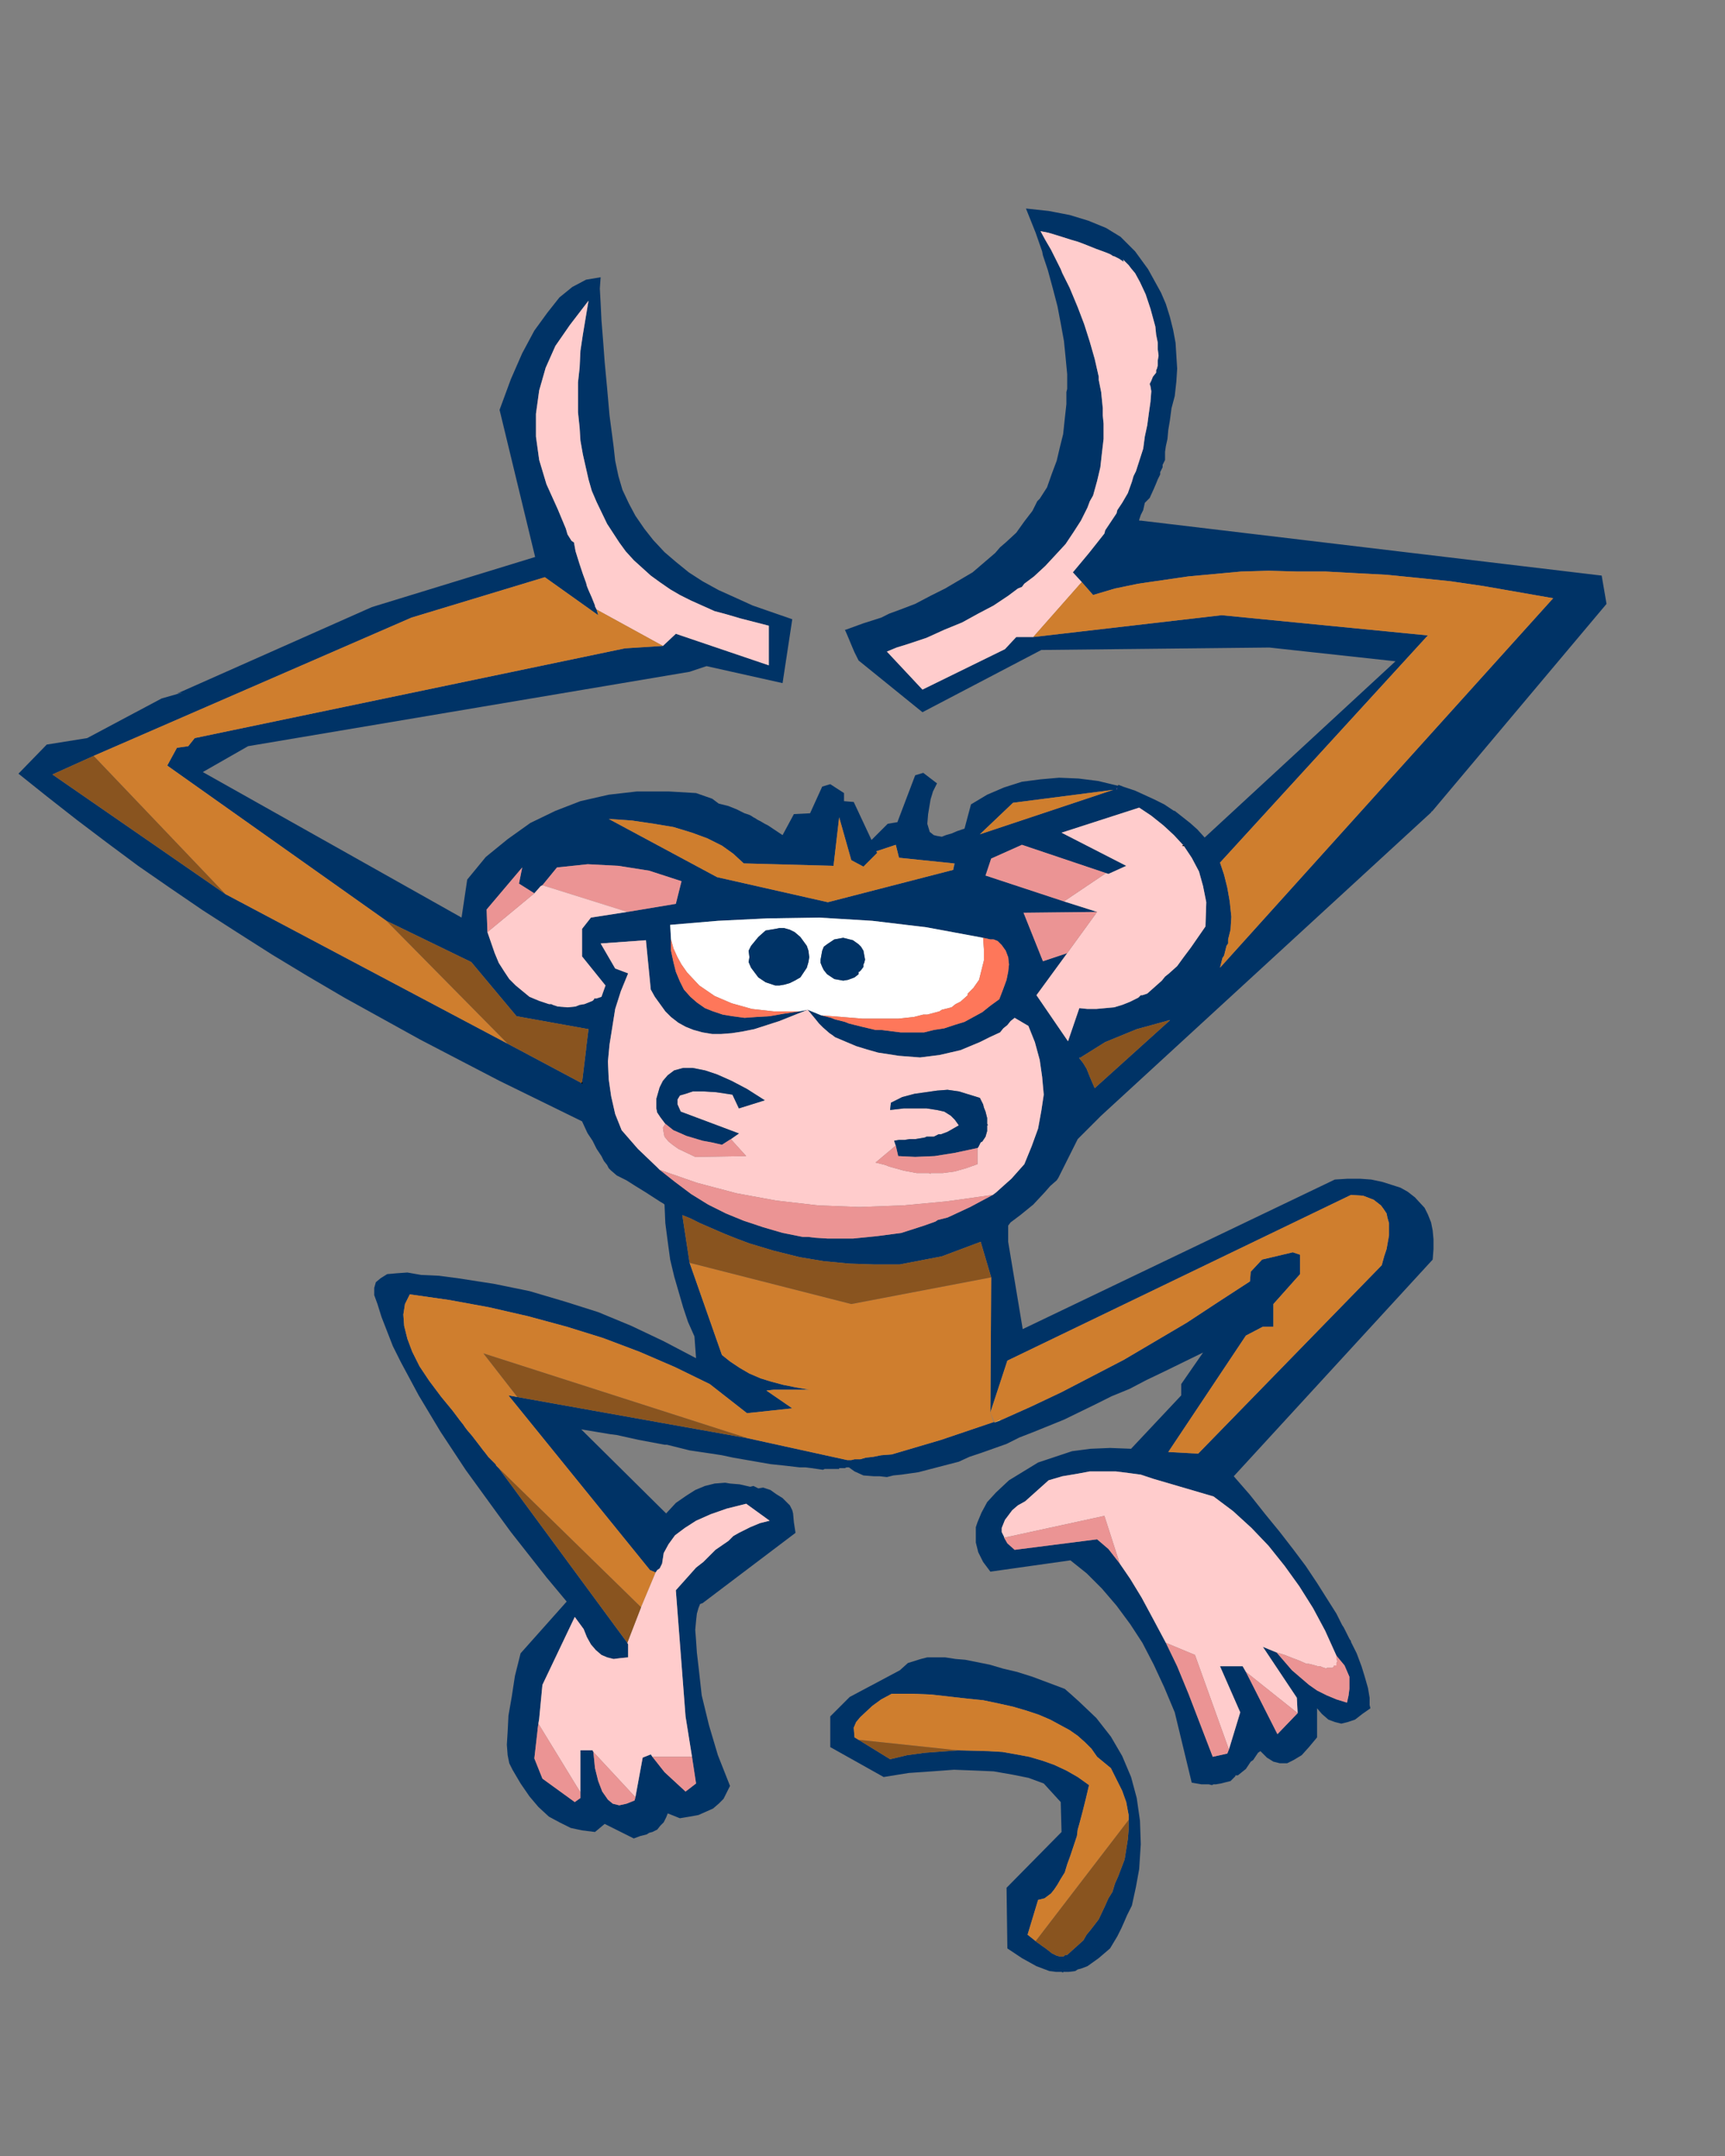 <?xml version="1.0" encoding="UTF-8" standalone="no"?>
<!DOCTYPE svg PUBLIC "-//W3C//DTD SVG 1.0//EN"
"http://www.w3.org/TR/2001/REC-SVG-20010904/DTD/svg10.dtd">
<!-- Created with Sodipodi ("http://www.sodipodi.com/") -->
<svg
   id="svg1044"
   sodipodi:version="0.33"
   xmlns="http://www.w3.org/2000/svg"
   xmlns:sodipodi="http://sodipodi.sourceforge.net/DTD/sodipodi-0.dtd"
   xmlns:xlink="http://www.w3.org/1999/xlink"
   width="80pt"
   height="100pt"
   sodipodi:docbase="/home/lolo/cvs/monkey-bubble/pixmaps"
   sodipodi:docname="/home/lolo/cvs/monkey-bubble/pixmaps/left_monkey.svg">
  <rect width="100%" height="100%" fill="#808080" stroke="none"/>
  <defs
     id="defs1046" />
  <sodipodi:namedview
     id="base" />
  <g
     id="g1349">
  
  
  
  
  
  
  
  
  
  
  
  
  
  
  
  
  
  
  
  
  
  
  
  
  
  
  
  
  
  
  
  
  
  
  
  
  
  
  
  
  
  
  
  
  
  
  <g
   transform="matrix(5e-2,0,0,5e-2,0.141,11.896)"
   id="g645"
   style="font-size:12;fill:none;">
    <path
   style="fill-rule:evenodd;fill:#003366;"
   d="M1365,44l-22-9l-23-7l-26-5l-28-3l12,30l8,23l1,5l2,6l4,12l6,22l6,23l4,21      l4,22l2,20l2,21v18l-1,4v5v10l-2,18l-2,19l-4,16l-4,17l-6,16l-6,17l-9,14l-3,3l-2,4l-4,8l-10,13l-10,14l-13,12l-7,6l-6,7l-14,12      l-14,12l-17,10l-17,10l-18,9l-19,10l-21,8l-11,4l-10,5l-22,7l-22,8h-1l1,2l3,7l5,12l3,7l5,10l79,64l147-77l282-3l156,17      l-236,218l-9-10l-9-8l-19-15h-1l-12-8l-12-6l-24-11l-15-5l-5-2l-1,1l-1,3l-1,2v-2h1l1-3l-25-6l-24-3l-24-1l-23,2l-23,3l-22,7      l-21,9l-20,12l-8,30l-9,3l-7,3l-7,2l-5,2l-6-1l-4-1l-5-4l-3-10l1-12l3-18l3-10l5-10l-17-13l-10,3l-22,58l-12,2l-20,20l-22-47      l-12-1v-10l-17-11l-10,3l-15,33l-20,1l-14,26l-12-8l-6-4l-4-2l-5-3l-4-2l-3-2l-2-1l-3-2l-2-1l-6-2l-10-5l-10-4l-12-3l-8-6l-20-7      l-34-2h-39l-35,4l-35,8l-31,12l-31,15l-28,20l-27,22l-23,28l-7,47L248,717l56-32l546-92l21-7l94,21l12-79l-26-9l-23-8l-22-10      l-20-9l-20-11l-17-11l-16-13l-14-12l-14-15l-11-14l-11-16l-8-15l-8-17l-5-17l-4-19l-2-18l-5-38l-3-34l-3-32l-2-27l-2-25l-1-21      l-1-18l1-14l-18,3l-17,9l-16,13l-15,19l-16,22l-15,28l-14,32l-14,38l44,182l-202,62L216,620l9-2l-28,8l-92,49l-50,8l-35,36      l35,28l37,29l37,28l39,29l39,27l41,28l42,27l44,28l43,26l46,27l94,52l48,25l50,26l102,50l6,13l1,2l2,3l4,6l5,10l6,9l3,6l4,5l2,4      l1,1l2,2l7,6l4,2l8,4l11,7l13,8l17,11l5,3l1,1l-6-4l6,4l1,23l3,23l3,22l5,21l11,38l6,18l8,18l2,27l-40-21l-40-19l-41-17l-41-13      l-44-13l-44-9l-45-7l-23-3l-22-1l-17-3l-14,1l-11,1l-8,5l-6,5l-2,7v9l4,11l5,16l7,18l7,18l10,20l22,41l27,45l31,47l37,51l19,26      l22,28l22,28l25,30l-57,64l-7,28l-4,26l-4,23l-1,20l-1,16l1,13l2,10l4,8l10,17l11,16l11,13l13,12l13,7l14,7l14,3l16,2l12-10      l36,18l8-3l8-2l3-2l4-1l6-3l4-5l4-4l3-6l2-5l15,6l12-2l11-2l9-4l9-4l7-6l6-6l4-8l4-8l-15-38l-11-37l-9-37l-4-36l-2-17l-1-15      l-1-13l1-11l1-9l2-7l2-5l3-1l115-87l-2-13l-1-11l-1-4l-1-2l-2-4l-9-9l-8-5l-7-5l-9-3l-6,1l-6-3l-4,1l-13-3l-12-1l-6-1l-13,1      l-12,3l-12,5l-11,7l-13,9l-12,13l-105-104l36,6l8,1l9,2l18,4l32,6h3l4,1l8,2l16,4l27,4l13,2l14,3l23,4l23,4l19,2l17,2h7l8,1      l14,2l2-1h3h6h9v-1h1h2h4l2-1h3l7,5l11,5l13,1h7l9,1l8-2l10-1l21-3l23-6l27-7l13-6l15-5l31-11l16-8l18-7l37-15l39-19l20-10l22-9      l21-11l23-11l47-23l-27,39v14l-62,66l-26-1l-24,1l-23,3l-21,7l-21,7l-18,11l-18,11l-16,15l-11,12l-7,13l-5,12l-2,6v7v12l3,12      l6,12l9,12l99-14l20,16l19,19l18,21l17,23l15,23l14,27l13,28l13,31l21,87l12,2h6h3l4,1l2-1h3l6-1l12-3l4-4l2-2v-1h1h2l10-8l4-6      l2-3l3-2l4-6l2-3l3-2l8,8l8,5l8,2h9l8-4l10-6l9-10l10-12v-36l6,7l8,7l8,3l8,2l8-2l9-3l9-7l10-7l-1-4v-3v-6l-2-12l-4-14l-4-13      l-6-16l-4-8l-2-4l-1-2v-1l-2-3l-1-2l-2-4l-4-8l-2-3l-1-2l-2-4l-4-8l-12-19l-12-19l-14-21l-15-20l-17-22l-18-22l-19-24l-20-23      l246-268l1-13v-12l-1-11l-2-10l-4-10l-4-8l-12-13l-9-7l-9-5l-22-7l-14-3l-14-1h-15l-16,1l-386,185l-18-108v-20l3-4l4-3l8-6      l16-13l14-15l7-8l8-7l2-3l24-48l29-29l408-375l1-2v1l216-257l-6-35l-570-68h-2v-1l2-6l3-6l2-9l6-6l5-11l3-7l2-5l3-6v-3l1-2l2-4      v-3l1-2l2-4v-5v-5l1-7l2-9l1-11l2-12l2-15l4-15l2-18l1-16l-2-32l-3-16l-4-16l-5-16l-6-14l-16-29l-16-22l-18-18L1365,44z       M1387,86l-1-3l2,2l5,5l3,4l5,6l6,11l7,15l6,18l6,22l1,10l2,10v8l1,8l-1,6v6l-1,4l-1,2v3l-4,5l-2,5l-2,4l1,3l1,6l-1,13l-2,14      l-2,15l-3,14l-2,15l-9,28l-3,6l-2,7l-5,14l-7,12l-4,6l-2,3l-1,4l-8,12l-4,6l-2,3l-1,4l-19,24l-20,24l11,12l14,16l27-8l29-6l62-9      l65-6l34-1l36,1h35l37,2l38,2l40,4l39,4l41,6l86,15l-412,457l2-8l1-4l2-3l2-8l1-4l2-3v-5l1-4l2-8l1-16l-2-19l-3-17l-4-16l-5-15      v-1v1l257-281l-255-25l-233,27h-21l-14,15l-102,50v21v-21l-44-47l12-5l13-4l24-8l22-10l22-9l20-11l19-10l18-12l8-6l4-3l5-2l3-4      l4-3l8-6l14-13l13-14l12-13l10-15l9-14l8-16l3-8l4-7l5-18l4-17l2-18l2-17v-19l-1-10v-9l-2-20l-2-10l-1-5v-4l-5-22l-6-21l-7-22      l-8-21l-10-24l-6-12l-3-6l-2-5l-12-24l-7-12l-6-11l10,2l10,3l19,6l7,2l8,3l15,6l11,4l5,2l2,1l3,2h1l2,1l4,2L1387,86z M702,164      l23-30l-7,42l-3,20l-1,21l-2,18v19v18l2,19l1,16l3,17l7,31l4,14l6,14l13,27l15,23l8,11l10,11l21,19l11,8l13,9l12,7l14,7l29,13      l15,4l17,5l35,9v49l-115-39l-16,15l-47,3L238,675l-8,10l-14,2l-12,22l271,192l105,51l56,67l89,16l-3,24v1l-5,41v1l-92-49      L276,868L62,720l51-23l393-171l165-50l66,47l-2-7l-1-2l-1-2v-1l-2-5l-2-5l-4-9l-2-5l-1-4l-4-11l-4-12l-5-16l-2-11l-3-2l-5-8      l-2-7l-5-12l-5-12l-14-31l-9-30l-4-29v-28l4-29l8-28l12-27L702,164z M1082,817l-1-2l24-8l4,16l68,7h1l-2,8l-155,40l-137-31      l-134-72l29,2l27,4l24,4l23,7l19,7l18,9l14,10l13,12l111,3l7-60l15,53l15,8L1082,817z M840,852l-7,28l-60,10l-45,7l-11,14v34      l29,36l-5,14l-6,2h-2h-1v1l-2,2l-10,4l-6,1l-5,2l-10,1l-12-1l-6-2l-2-1h-1h-2l-12-4l-12-5l-17-14l-8-8l-6-9l-7-11l-5-12l-9-26      l-1-28l44-52l-4,20l19,12l7-8l1-1l2-1l18-22l38-4l38,2l38,6L840,852z M827,924l-1-18l59-5l61-3l64-1l66,4l67,8l70,13l9,2h4l5,2      l5,5l5,7l3,8l1,9l-1,9l-2,10l-4,11l-5,13l-11,8l-10,8l-11,6l-11,6l-13,4l-12,4l-13,2l-12,3h-15h-14l-16-2l-8-1h-7l-17-4l-16-4      l-5-2l-4-1l-8-2l-5-2l-4-1l-8-2l-17-7l10,12l4,5l2,2l1,1l2,2l8,7l3,2l4,3l26,11l13,4l14,4l26,4l26,2l24-3l26-6l24-10l12-6l13-6      l4-5l5-4l4-5l5-4l17,10l8,20l6,22l3,21l2,22l-3,20l-4,22l-8,22l-9,22l-16,18l-9,8l-10,9l-4,3l-28,15l-28,13l-8,2l-4,1l-3,2      l-14,5l-28,9l-30,4l-30,3h-16h-15l-16-1l-8-1h-7l-25-5l-24-7l-24-8l-22-9l-22-11l-21-13l-20-15l-19-15l-4-4l-23-22l-20-23l-8-20      l-5-22l-3-21l-1-22l2-21l7-44l7-22l9-22l-16-6l-18-31l56-4l6,61l5,9l13,18l7,7l9,7l9,5l10,4l11,3l12,2h11l13-1l13-2l15-3l31-10      l35-14l-10,2l-20,3l-17,3l-17,1l-14,1l-15-2l-12-2l-12-4l-10-4l-10-7l-8-7l-8-9l-5-10l-5-12l-3-12l-3-14V924z M1460,808h1l10,15      l9,17l5,18l4,20l-1,30l-18,26l-9,12l-8,11l-10,9l-5,4l-4,5l-18,16l-6,2h-2l-1,1l-2,2l-10,5l-10,4l-10,3l-22,2h-11l-10-1l-14,41      l-39-57l38-52l-30,10l-24-60l91-1l-41-13l-97-32l7-21l38-17l104,35l3,1l22-10l-80-41l96-31l15,10l15,12l13,12l12,13H1460z       M1209,794l41-39l124-16L1209,794z M1332,1070h1l3-3l-4,4l32-20l39-16l40-11h1l-1,1l-92,83l-6-14l-4-10l-3-5l-2-3l-4-5V1070z       M637,1490l-11-2l175,216l7,3l2-3l3-2l3-6l2-13l6-11l8-11l12-9l14-9l18-8l20-7l24-6l29,21l-12,3l-12,5l-14,7l-7,4l-6,6l-16,11      l-15,15l-9,7l-8,9l-17,19l12,156l8,50l5,33l-13,10l-26-24l-15-19l-2-3l-10,4l-9,49l-1,4l-10,4l-9,2l-8-2l-6-5l-7-10l-5-13l-4-16      l-2-20l-1-2h-15v52v7l-7,5l-40-29l-10-25l4-35v-1l2-13l4-42l40-84l11,15l4,10l5,9l6,7l7,6l7,3l8,2l8-1l10-1v-16l-1-2l-159-216      l-1-1l-2-2l-1-2l-2-2l-1-1l-2-2l-4-4l-3-4l-4-5l-3-4l-10-13l-6-7l-3-4l-2-3l-4-5l-3-4l-6-8l-14-17l-15-20l-12-18l-9-18l-6-16      l-4-16l-1-14l2-13l6-12l49,7l49,9l48,11l48,13l45,14l45,17l44,19l43,21l46,36l56-6l-32-22l9-1h44l-17-3l-15-3l-15-4l-13-4l-14-6      l-12-7l-12-8l-10-8l-40-114l-9-59l10,4l12,6l30,13l15,6l16,6l30,9l32,8l30,5l32,3l30,1h32l26-5l26-5l24-9l24-9l13,44l-1,167      l21-64l425-205l15,1l13,5l9,7l3,4l4,6l1,5l2,7v15l-3,17l-3,9l-3,11l-227,233l-37-2l96-144l21-11h13v-28l33-37v-24l-9-3l-38,9      l-14,15l-1,12l-40,26l-38,25l-78,46l-77,40l-38,18l-38,17l-8,3l8-4l-6,3h-1h-1l-65,22l-61,18l-13,1l-10,2l-9,1l-7,2h-7l-4,1h-5      l-123-27L637,1490z M1576,1806l-17-7l42,63l1,19l-25,26l-39-77l-4-7h-28l25,57l-14,46l-2,5l-18,4l-30-78l-14-34l-14-29l-16-30      l-14-26l-14-23l-13-19l-14-18l-14-12l-102,13l-9-8l-4-7v-1l-3-6v-5l4-10l9-12l7-6l9-5l29-26l17-5l18-3l16-3h17h15l16,2l15,2      l15,5l75,22l24,18l23,21l21,22l20,25l18,25l17,27l15,28l14,31l10,12l6,14v15l-1,8l-2,9l-13-4l-12-5l-12-6l-10-7l-21-18      L1576,1806z"
   id="path646" />

  </g>

  <g
   transform="matrix(5e-2,0,0,5e-2,0.141,11.896)"
   id="g647"
   style="font-size:12;fill:none;">
    <path
   style="fill-rule:evenodd;fill:#FFCCCC;"
   d="M1401,100l-5-6l-3-4l-5-5l-2-2l1,3l-6-4l-4-2l-2-1h-1l-3-2l-2-1l-5-2l-11-4      l-15-6l-8-3l-7-2l-19-6l-10-3l-10-2l6,11l7,12l12,24l2,5l3,6l6,12l10,24l8,21l7,22l6,21l5,22v4l1,5l2,10l2,20v9l1,10v19l-2,17      l-2,18l-4,17l-5,18l-4,7l-3,8l-8,16l-9,14l-10,15l-12,13l-13,14l-14,13l-8,6l-4,3l-3,4l-5,2l-4,3l-8,6l-18,12l-19,10l-20,11      l-22,9l-22,10l-24,8l-13,4l-12,5l44,47l102-50l14-15h21l60-68l-11-12l20-24l19-24l1-4l2-3l4-6l8-12l1-4l2-3l4-6l7-12l5-14l2-7      l3-6l9-28l2-15l3-14l2-15l2-14l1-13l-1-6l-1-3l2-4l2-5l4-5v-3l1-2l1-4v-6l1-6l-1-8v-8l-2-10l-1-10l-6-22l-6-18l-7-15L1401,100z"
   id="path648" />

  </g>

  <g
   transform="matrix(5e-2,0,0,5e-2,0.141,11.896)"
   id="g649"
   style="font-size:12;fill:none;">
    <path
   style="fill-rule:evenodd;fill:#CF7E2E;"
   d="M1349,498l-14-16l-60,68l233-27l255,25l-257,281l5,15l4,16l3,17l2,19l-1,16      l-2,8l-1,4v5l-2,3l-1,4l-2,8l-2,3l-1,4l-2,8l412-457l-86-15l-41-6l-39-4l-40-4l-38-2l-37-2h-35l-36-1l-34,1l-65,6l-62,9l-29,6      L1349,498z"
   id="path650" />

  </g>

  <g
   transform="matrix(5e-2,0,0,5e-2,0.141,11.896)"
   id="g651"
   style="font-size:12;fill:none;">
    <path
   style="fill-rule:evenodd;fill:#FFCCCC;"
   d="M725,134l-23,30l-18,26l-12,27l-8,28l-4,29v28l4,29l9,30l14,31l5,12l5,12l2,7      l5,8l3,2l2,11l5,16l4,12l4,11l1,4l2,5l4,9l2,5l2,5v1l1,2l1,2l82,45l16-15l115,39v-49l-35-9l-17-5l-15-4l-29-13l-14-7l-12-7      l-13-9l-11-8l-21-19l-10-11l-8-11l-15-23l-13-27l-6-14l-4-14l-7-31l-3-17l-1-16l-2-19v-18v-19l2-18l1-21l3-20L725,134z"
   id="path652" />

  </g>

  <g
   transform="matrix(5e-2,0,0,5e-2,0.141,11.896)"
   id="g653"
   style="font-size:12;fill:none;">
    <path
   style="fill-rule:evenodd;fill:#CF7E2E;"
   d="M735,516l2,7l-66-47l-165,50L113,697l163,171l349,185L475,901L204,709l12-22      l14-2l8-10l532-111l47-3L735,516z"
   id="path654" />

  </g>

  <g
   transform="matrix(5e-2,0,0,5e-2,0.141,11.896)"
   id="g655"
   style="font-size:12;fill:none;">
    <path
   style="fill-rule:evenodd;fill:#89541F;"
   d="M722,1059l3-24l-89-16l-56-67l-105-51l150,152l92,49v-1l5-41V1059z"
   id="path656" />

  </g>

  <g
   transform="matrix(5e-2,0,0,5e-2,0.141,11.896)"
   id="g657"
   style="font-size:12;fill:none;">
    <path
   style="fill-rule:evenodd;fill:#89541F;"
   d="M276,868L113,697l-51,23L276,868z"
   id="path658" />

  </g>

  <g
   transform="matrix(5e-2,0,0,5e-2,0.141,11.896)"
   id="g659"
   style="font-size:12;fill:none;">
    <path
   style="fill-rule:evenodd;fill:#CF7E2E;"
   d="M1081,815l1,2l-17,17l-15-8l-15-53l-7,60l-111-3l-13-12l-14-10l-18-9l-19-7      l-23-7l-24-4l-27-4l-29-2l134,72l137,31l155-40l1-8l-68-7l-4-16L1081,815z"
   id="path660" />

  </g>

  <g
   transform="matrix(5e-2,0,0,5e-2,0.141,11.896)"
   id="g661"
   style="font-size:12;fill:none;">
    <path
   style="fill-rule:evenodd;fill:#EB9494;"
   d="M833,880l7-28l-40-13l-38-6l-38-2l-38,4l-18,22l105,33L833,880z"
   id="path662" />

  </g>

  <g
   transform="matrix(5e-2,0,0,5e-2,0.141,11.896)"
   id="g663"
   style="font-size:12;fill:none;">
    <path
   style="fill-rule:evenodd;fill:#FFCCCC;"
   d="M728,897l45-7l-105-33l-2,1l-1,1l-7,8l-58,48l9,26l5,12l7,11l6,9l8,8l17,14      l12,5l12,4h2h1l2,1l6,2l12,1l10-1l5-2l6-1l10-4l2-2v-1h1h2l6-2l5-14l-29-36v-34L728,897z"
   id="path664" />

  </g>

  <g
   transform="matrix(5e-2,0,0,5e-2,0.141,11.896)"
   id="g665"
   style="font-size:12;fill:none;">
    <path
   style="fill-rule:evenodd;fill:#EB9494;"
   d="M643,835l-44,52l1,28l58-48l-19-12L643,835z"
   id="path666" />

  </g>

  <g
   transform="matrix(5e-2,0,0,5e-2,0.141,11.896)"
   id="g667"
   style="font-size:12;fill:none;">
    <path
   style="fill-rule:evenodd;fill:#FFFFFF;"
   d="M826,906l1,18l3,11l5,11l5,9l7,10l15,16l19,13l21,9l25,7l27,3h15h17l10-2l17,7      l26,2l25,2h23h21l19-2l8-2l4-1h5l15-4l3-2l4-1l8-2l5-4l6-3l9-8v-2l1-1l2-2l4-4l7-10l3-12l3-12v-14l-1-14l-70-13l-67-8l-66-4      l-64,1l-61,3L826,906z M1020,930l9-6l11-2l12,3l7,5l3,3l3,5l2,11l-1,4l-1,2v3l-3,4l-2,2h-1v1v2l-5,4l-8,3l-6,1l-11-2l-9-6l-4-5      l-2-4l-2-5v-4l2-11l2-5L1020,930z M956,911l5-1h6l7,2l6,3l7,6l8,11l2,6l1,8l-1,6l-2,7l-8,12l-7,4l-6,3l-7,2l-6,1h-5l-12-4l-9-6      l-9-12l-3-7l1-6l-1-8l3-6l9-11l9-8L956,911z"
   id="path668" />

  </g>

  <g
   transform="matrix(5e-2,0,0,5e-2,0.141,11.896)"
   id="g669"
   style="font-size:12;fill:none;">
    <path
   style="fill-rule:evenodd;fill:#003366;"
   d="M1040,922l-11,2l-9,6l-4,3l-2,5l-2,11v4l2,5l2,4l4,5l9,6l11,2l6-1l8-3l5-4v-2      v-1h1l2-2l3-4v-3l1-2l1-4l-2-11l-3-5l-3-3l-7-5L1040,922z"
   id="path670" />

  </g>

  <g
   transform="matrix(5e-2,0,0,5e-2,0.141,11.896)"
   id="g671"
   style="font-size:12;fill:none;">
    <path
   style="fill-rule:evenodd;fill:#003366;"
   d="M961,910l-5,1l-12,2l-9,8l-9,11l-3,6l1,8l-1,6l3,7l9,12l9,6l12,4h5l6-1l7-2      l6-3l7-4l8-12l2-7l1-6l-1-8l-2-6l-8-11l-7-6l-6-3l-7-2H961z"
   id="path672" />

  </g>

  <g
   transform="matrix(5e-2,0,0,5e-2,0.141,11.896)"
   id="g673"
   style="font-size:12;fill:none;">
    <path
   style="fill-rule:evenodd;fill:#FFCCCC;"
   d="M758,960l16,6l-9,22l-7,22l-7,44l-2,21l1,22l3,21l5,22l8,20l20,23l23,22l4,4      l46,16l49,13l49,9l52,6l51,2l54-2l54-5l57-8l4-3l10-9l9-8l16-18l9-22l8-22l4-22l3-20l-2-22l-3-21l-6-22l-8-20l-17-10l-5,4l-4,5      l-5,4l-4,5l-13,6l-12,6l-24,10l-26,6l-24,3l-26-2l-26-4l-14-4l-13-4l-26-11l-4-3l-3-2l-8-7l-2-2l-1-1l-2-2l-4-5l-10-12l-35,14      l-31,10l-15,3l-13,2l-13,1h-11l-12-2l-11-3l-10-4l-9-5l-9-7l-7-7l-13-18l-5-9l-6-61l-56,4L758,960z M1207,1181l-1,1v20l-14,5      l-14,4l-15,2h-8h-4h-2h-1v1l-2-1h-1h-2h-4h-8l-16-3l-18-5l-5-2l-4-1l-8-2l25-21l-2-6l6-1h7l6-1h7l12-2l2-1h3h6l4-2l2-1h3l8-3      l7-4l7-4l-5-7l-5-5l-8-5l-9-2l-13-2h-13h-15l-17,2l1-9l14-7l15-4l28-4l13-1l14,2l26,8l4,8l1,4l2,5l2,8v4v2v1l1,2h-1v1v2v4l-2,7      l-4,6l-2,1l-1,2L1207,1181z M911,1164l-10,7l19,21l-63,1l-21-10l-7-5l-5-4l-5-6l-1-5l-1-6l3-5l-6-8l-4-6l-1-5v-12l4-14l4-8l6-7      l8-6l11-3h12l15,3l15,5l18,8l19,10l22,14l-32,10l-8-17l-20-3l-16-1h-13l-9,3l-7,2l-3,5v6l4,9L911,1164z"
   id="path674" />

  </g>

  <g
   transform="matrix(5e-2,0,0,5e-2,0.141,11.896)"
   id="g675"
   style="font-size:12;fill:none;">
    <path
   style="fill-rule:evenodd;fill:#003366;"
   d="M1206,1182l1-1l2-4l1-2l2-1l4-6l2-7v-4v-2v-1h1l-1-2v-1v-2v-4l-2-8l-2-5l-1-4      l-4-8l-26-8l-14-2l-13,1l-28,4l-15,4l-14,7l-1,9l17-2h15h13l13,2l9,2l8,5l5,5l5,7l-7,4l-7,4l-8,3h-3l-2,1l-4,2h-6h-3l-2,1l-12,2      h-7l-6,1h-7l-6,1l2,6l3,13l21,1l24-1l25-4L1206,1182z"
   id="path676" />

  </g>

  <g
   transform="matrix(5e-2,0,0,5e-2,0.141,11.896)"
   id="g677"
   style="font-size:12;fill:none;">
    <path
   style="fill-rule:evenodd;fill:#EB9494;"
   d="M1108,1192l-3-13l-25,21l8,2l4,1l5,2l18,5l16,3h8h4h2h1l2,1v-1h1h2h4h8l15-2      l14-4l14-5v-20l-28,6l-25,4l-24,1L1108,1192z"
   id="path678" />

  </g>

  <g
   transform="matrix(5e-2,0,0,5e-2,0.141,11.896)"
   id="g679"
   style="font-size:12;fill:none;">
    <path
   style="fill-rule:evenodd;fill:#003366;"
   d="M901,1171l10-7l-72-27l-4-9v-6l3-5l7-2l9-3h13l16,1l20,3l8,17l32-10l-22-14      l-19-10l-18-8l-15-5l-15-3h-12l-11,3l-8,6l-6,7l-4,8l-4,14v12l1,5l4,6l6,8l10,8l7,3l9,4l20,6l11,2l13,3L901,1171z"
   id="path680" />

  </g>

  <g
   transform="matrix(5e-2,0,0,5e-2,0.141,11.896)"
   id="g681"
   style="font-size:12;fill:none;">
    <path
   style="fill-rule:evenodd;fill:#EB9494;"
   d="M920,1192l-19-21l-11,7l-13-3l-11-2l-20-6l-9-4l-7-3l-10-8l-3,5l1,6l1,5l5,6      l5,4l7,5l21,10L920,1192z"
   id="path682" />

  </g>

  <g
   transform="matrix(5e-2,0,0,5e-2,0.141,11.896)"
   id="g683"
   style="font-size:12;fill:none;">
    <path
   style="fill-rule:evenodd;fill:#FE775A;"
   d="M827,924v14l3,14l3,12l5,12l5,10l8,9l8,7l10,7l10,4l12,4l12,2l15,2l14-1l17-1      l17-3l20-3h-17h-15l-27-3l-25-7l-21-9l-19-13l-15-16l-7-10l-5-9l-5-11L827,924z"
   id="path684" />

  </g>

  <g
   transform="matrix(5e-2,0,0,5e-2,0.141,11.896)"
   id="g685"
   style="font-size:12;fill:none;">
    <path
   style="fill-rule:evenodd;fill:#FE775A;"
   d="M1222,924l-9-2l1,14v14l-3,12l-3,12l-7,10l-4,4l-2,2l-1,1v2l-9,8l-6,3l-5,4      l-8,2l-4,1l-3,2l-15,4h-5l-4,1l-8,2l-19,2h-21h-23l-25-2l-26-2l8,2l4,1l5,2l8,2l4,1l5,2l16,4l17,4h7l8,1l16,2h14h15l12-3l13-2      l12-4l13-4l11-6l11-6l10-8l11-8l5-13l4-11l2-10l1-9l-1-9l-3-8l-5-7l-5-5l-5-2H1222z"
   id="path686" />

  </g>

  <g
   transform="matrix(5e-2,0,0,5e-2,0.141,11.896)"
   id="g687"
   style="font-size:12;fill:none;">
    <path
   style="fill-rule:evenodd;fill:#EB9494;"
   d="M813,1209l19,15l20,15l21,13l22,11l22,9l24,8l24,7l25,5h7l8,1l16,1h15h16l30-3      l30-4l28-9l14-5l3-2l4-1l8-2l28-13l28-15l-57,8l-54,5l-54,2l-51-2l-52-6l-49-9l-49-13L813,1209z"
   id="path688" />

  </g>

  <g
   transform="matrix(5e-2,0,0,5e-2,0.141,11.896)"
   id="g689"
   style="font-size:12;fill:none;">
    <path
   style="fill-rule:evenodd;fill:#FFCCCC;"
   d="M1461,808h-1H1461l-12-13l-13-12l-15-12l-15-10l-96,31l80,41l-22,10l-3-1      l-52,35l41,13l-37,51l-38,52l39,57l14-41l10,1h11l22-2l10-3l10-4l10-5l2-2l1-1h2l6-2l18-16l4-5l5-4l10-9l8-11l9-12l18-26l1-30      l-4-20l-5-18l-9-17L1461,808z"
   id="path690" />

  </g>

  <g
   transform="matrix(5e-2,0,0,5e-2,0.141,11.896)"
   id="g691"
   style="font-size:12;fill:none;">
    <path
   style="fill-rule:evenodd;fill:#EB9494;"
   d="M1223,824l-7,21l97,32l52-35l-104-35L1223,824z"
   id="path692" />

  </g>

  <g
   transform="matrix(5e-2,0,0,5e-2,0.141,11.896)"
   id="g693"
   style="font-size:12;fill:none;">
    <path
   style="fill-rule:evenodd;fill:#EB9494;"
   d="M1263,891l24,60l30-10l37-51L1263,891z"
   id="path694" />

  </g>

  <g
   transform="matrix(5e-2,0,0,5e-2,0.141,11.896)"
   id="g695"
   style="font-size:12;fill:none;">
    <path
   style="fill-rule:evenodd;fill:#CF7E2E;"
   d="M1250,755l-41,39l165-55L1250,755z"
   id="path696" />

  </g>

  <g
   transform="matrix(5e-2,0,0,5e-2,0.141,11.896)"
   id="g697"
   style="font-size:12;fill:none;">
    <path
   style="fill-rule:evenodd;fill:#89541F;"
   d="M1364,1051l-32,20l4,5l2,3l3,5l4,10l6,14l92-83v-1l-40,11L1364,1051z"
   id="path698" />

  </g>

  <g
   transform="matrix(5e-2,0,0,5e-2,0.141,11.896)"
   id="g699"
   style="font-size:12;fill:none;">
    <path
   style="fill-rule:evenodd;fill:#AE7C2B;"
   d="M1444,1024h-1v1L1444,1024z"
   id="path700" />

  </g>

  <g
   transform="matrix(5e-2,0,0,5e-2,0.141,11.896)"
   id="g701"
   style="font-size:12;fill:none;">
    <path
   style="fill-rule:evenodd;fill:#CF7E2E;"
   d="M626,1488l11,2l-42-54l327,105l123,27h5l4-1h7l7-2l9-1l10-2l13-1l61-18l65-22      l-4-12l1-167l-173,33l-200-51l40,114l10,8l12,8l12,7l14,6l13,4l15,4l15,3l17,3h-44l-9,1l32,22l-56,6l-46-36l-43-21l-44-19      l-45-17l-45-14l-48-13l-48-11l-49-9l-49-7l-6,12l-2,13l1,14l4,16l6,16l9,18l12,18l15,20l14,17l6,8l3,4l4,5l2,3l3,4l6,7l10,13      l3,4l4,5l3,4l4,4l2,2l1,1l2,2l1,2l2,2l1,1l176,172l18-43l-7-3L626,1488z"
   id="path702" />

  </g>

  <g
   transform="matrix(5e-2,0,0,5e-2,0.141,11.896)"
   id="g703"
   style="font-size:12;fill:none;">
    <path
   style="fill-rule:evenodd;fill:#89541F;"
   d="M595,1436l42,54l285,51L595,1436z"
   id="path704" />

  </g>

  <g
   transform="matrix(5e-2,0,0,5e-2,0.141,11.896)"
   id="g705"
   style="font-size:12;fill:none;">
    <path
   style="fill-rule:evenodd;fill:#FFCCCC;"
   d="M668,1846l-4,42l-1,6l52,85v-52h15l1,2l52,56l9-49l10-4l2,3h49l-8-50l-12-156      l17-19l8-9l9-7l15-15l16-11l6-6l7-4l14-7l12-5l12-3l-29-21l-24,6l-20,7l-18,8l-14,9l-12,9l-8,11l-6,11l-2,13l-3,6l-3,2l-2,3      l-18,43l-17,44l1,2v16l-10,1l-8,1l-8-2l-7-3l-7-6l-6-7l-5-9l-4-10l-11-15L668,1846z"
   id="path706" />

  </g>

  <g
   transform="matrix(5e-2,0,0,5e-2,0.141,11.896)"
   id="g707"
   style="font-size:12;fill:none;">
    <path
   style="fill-rule:evenodd;fill:#EB9494;"
   d="M662,1901v1l-4,35l10,25l40,29l7-5v-7l-52-85L662,1901z"
   id="path708" />

  </g>

  <g
   transform="matrix(5e-2,0,0,5e-2,0.141,11.896)"
   id="g709"
   style="font-size:12;fill:none;">
    <path
   style="fill-rule:evenodd;fill:#CF7E2E;"
   d="M1596,1311l9,3v24l-33,37v28h-13l-21,11l-96,144l37,2l227-233l3-11l3-9l3-17      v-15l-2-7l-1-5l-4-6l-3-4l-9-7l-13-5l-15-1l-425,205l-21,64l5,12h1l6-3v1l38-17l38-18l77-40l78-46l38-25l40-26l1-12l14-15      L1596,1311z"
   id="path710" />

  </g>

  <g
   transform="matrix(5e-2,0,0,5e-2,0.141,11.896)"
   id="g711"
   style="font-size:12;fill:none;">
    <path
   style="fill-rule:evenodd;fill:#EFBA5A;"
   d="M1234,1518l-8,4l8-3V1518z"
   id="path712" />

  </g>

  <g
   transform="matrix(5e-2,0,0,5e-2,0.141,11.896)"
   id="g713"
   style="font-size:12;fill:none;">
    <path
   style="fill-rule:evenodd;fill:#89541F;"
   d="M1210,1298l-24,9l-24,9l-26,5l-26,5h-32l-30-1l-32-3l-30-5l-32-8l-30-9l-16-6      l-15-6l-30-13l-12-6l-10-4l9,59l200,51l173-33L1210,1298z"
   id="path714" />

  </g>

  <g
   transform="matrix(5e-2,0,0,5e-2,0.141,11.896)"
   id="g715"
   style="font-size:12;fill:none;">
    <path
   style="fill-rule:evenodd;fill:#89541F;"
   d="M790,1750l-176-172l159,216L790,1750z"
   id="path716" />

  </g>

  <g
   transform="matrix(5e-2,0,0,5e-2,0.141,11.896)"
   id="g717"
   style="font-size:12;fill:none;">
    <path
   style="fill-rule:evenodd;fill:#EB9494;"
   d="M853,1935h-49l15,19l26,24l13-10L853,1935z"
   id="path718" />

  </g>

  <g
   transform="matrix(5e-2,0,0,5e-2,0.141,11.896)"
   id="g719"
   style="font-size:12;fill:none;">
    <path
   style="fill-rule:evenodd;fill:#EB9494;"
   d="M782,1989l1-4l-52-56l2,20l4,16l5,13l7,10l6,5l8,2l9-2L782,1989z"
   id="path720" />

  </g>

  <g
   transform="matrix(5e-2,0,0,5e-2,0.141,11.896)"
   id="g721"
   style="font-size:12;fill:none;">
    <path
   style="fill-rule:evenodd;fill:#FFCCCC;"
   d="M1559,1799l17,7l10,3l10,4l8,3l9,4h3l4,1l7,2h2h1l2,1l6,2v-1h1h2h4l2-2v-1h1h2      v-3l1-2l-1-4v-3l-14-31l-15-28l-17-27l-18-25l-20-25l-21-22l-23-21l-24-18l-75-22l-15-5l-15-2l-16-2h-15h-17l-16,3l-18,3l-17,5      l-29,26l-9,5l-7,6l-9,12l-4,10v5l3,6v1l124-27l19,59l13,19l14,23l14,26l16,30l36,15l42,117l14-46l-25-57h28l4,7l64,51l-1-19      L1559,1799z"
   id="path722" />

  </g>

  <g
   transform="matrix(5e-2,0,0,5e-2,0.141,11.896)"
   id="g723"
   style="font-size:12;fill:none;">
    <path
   style="fill-rule:evenodd;fill:#EB9494;"
   d="M1515,1931l2-5l-42-117l-36-15l14,29l14,34l30,78L1515,1931z"
   id="path724" />

  </g>

  <g
   transform="matrix(5e-2,0,0,5e-2,0.141,11.896)"
   id="g725"
   style="font-size:12;fill:none;">
    <path
   style="fill-rule:evenodd;fill:#EB9494;"
   d="M1538,1830l39,77l25-26L1538,1830z"
   id="path726" />

  </g>

  <g
   transform="matrix(5e-2,0,0,5e-2,0.141,11.896)"
   id="g727"
   style="font-size:12;fill:none;">
    <path
   style="fill-rule:evenodd;fill:#EB9494;"
   d="M1576,1806l19,22l21,18l10,7l12,6l12,5l13,4l2-9l1-8v-15l-6-14l-10-12v3l1,4      l-1,2v3h-2h-1v1l-2,2h-4h-2h-1v1l-6-2l-2-1h-1h-2l-7-2l-4-1h-3l-9-4l-8-3l-10-4L1576,1806z"
   id="path728" />

  </g>

  <g
   transform="matrix(5e-2,0,0,5e-2,0.141,11.896)"
   id="g729"
   style="font-size:12;fill:none;">
    <path
   style="fill-rule:evenodd;fill:#EB9494;"
   d="M1382,1696l-19-59l-124,27l4,7l9,8l102-13l14,12L1382,1696z"
   id="path730" />

  </g>

  <g
   transform="matrix(5e-2,0,0,5e-2,0.141,11.896)"
   id="g731"
   style="font-size:12;fill:none;">
    <path
   style="fill-rule:evenodd;fill:#000000;"
   d="M1380,733v1l-1,3l1-3l1-1H1380z"
   id="path732" />

  </g>

  <g
   transform="matrix(5e-2,0,0,5e-2,0.141,11.896)"
   id="g733"
   style="font-size:12;fill:none;">
    <path
   style="fill-rule:evenodd;fill:#473386;"
   d="M1379,737h-1v2L1379,737z"
   id="path734" />

  </g>

  <g
   transform="matrix(5e-2,0,0,5e-2,0.141,11.896)"
   id="g735"
   style="font-size:12;fill:none;">
    <path
   style="fill-rule:evenodd;fill:#003366;"
   d="M1048,1861l-24,24v38l66,37l31-5l29-2l27-2l26,1l23,1l23,4l20,4l19,7l21,23      l1,37l-68,69l1,75l18,12l18,10l16,6l8,1h4h2h1l2,1v-1h1h2h4l8-1l3-2l4-1l8-3l14-10l14-12l9-15l5-10l4-9l3-7l3-6l3-6l5-23l4-22      l2-31l-1-29l-4-28l-7-26l-11-26l-14-24l-18-23l-21-20l-10-9l-8-7l-40-15l-19-6l-17-4l-17-5l-15-3l-15-3l-12-1l-13-2h-11h-11      l-8,2l-16,5l-10,9L1048,1861z M1059,1914l-5-3l-1-12l3-7l5-6l15-14l11-8l13-7h25l24,1l44,5l20,2l19,4l18,4l17,5l15,5l14,6l24,13      l10,7l9,8l8,8l7,10l17,14l7,14l7,14l5,14l3,16v6v12l-1,12l-4,25l-8,21l-4,9l-3,10l-5,8l-4,9l-8,17l-10,13l-5,6l-4,7l-10,9l-10,9      h-2h-1v1l-2,1h-4l-4-1l-6-3l-5-4l-4-3l-3-2l-4-3l-3-2l-1-1l-10-8l13-43l8-2l8-6l4-5l4-6l4-7l5-8l3-10l4-11l8-24l1-8l2-7l4-15      l4-16l4-17l-14-10l-14-8l-15-7l-14-5l-17-5l-16-3l-17-3l-17-1l-38-1l-41,3l-22,3l-21,5L1059,1914z"
   id="path736" />

  </g>

  <g
   transform="matrix(5e-2,0,0,5e-2,0.141,11.896)"
   id="g737"
   style="font-size:12;fill:none;">
    <path
   style="fill-rule:evenodd;fill:#CF7E2E;"
   d="M1054,1911l5,3l123,13l38,1l17,1l17,3l16,3l17,5l14,5l15,7l14,8l14,10l-4,17      l-4,16l-4,15l-2,7l-1,8l-8,24l-4,11l-3,10l-5,8l-4,7l-4,6l-4,5l-8,6l-8,2l-13,43l10,8l115-150v-6l-3-16l-5-14l-7-14l-7-14      l-17-14l-7-10l-8-8l-9-8l-10-7l-24-13l-14-6l-15-5l-17-5l-18-4l-19-4l-20-2l-44-5l-24-1h-25l-13,7l-11,8l-15,14l-5,6l-3,7      L1054,1911z"
   id="path738" />

  </g>

  <g
   transform="matrix(5e-2,0,0,5e-2,0.141,11.896)"
   id="g739"
   style="font-size:12;fill:none;">
    <path
   style="fill-rule:evenodd;fill:#89541F;"
   d="M1098,1938l21-5l22-3l41-3l-123-13L1098,1938z"
   id="path740" />

  </g>

  <g
   transform="matrix(5e-2,0,0,5e-2,0.141,11.896)"
   id="g741"
   style="font-size:12;fill:none;">
    <path
   style="fill-rule:evenodd;fill:#89541F;"
   d="M1317,2180l10-9l10-9l4-7l5-6l10-13l8-17l4-9l5-8l3-10l4-9l8-21l4-25l1-12v-12      l-115,150l1,1l3,2l4,3l3,2l4,3l5,4l6,3l4,1h4l2-1v-1h1H1317z"
   id="path742" />

  </g>

  <g
   transform="matrix(5e-2,0,0,5e-2,0.141,11.896)"
   id="g743"
   style="font-size:12;fill:none;">
    <path
   style="stroke:#000000;stroke-linecap:square;stroke-miterlimit:10;"
   d="M717,1102v-1"
   id="path744" />

  </g>

  <g
   transform="matrix(5e-2,0,0,5e-2,0.141,11.896)"
   id="g745"
   style="font-size:12;fill:none;">
    <path
   style="stroke:#000000;stroke-linecap:square;stroke-miterlimit:10;"
   d="M1461,808h-1"
   id="path746" />

  </g>

</g>
</svg>
